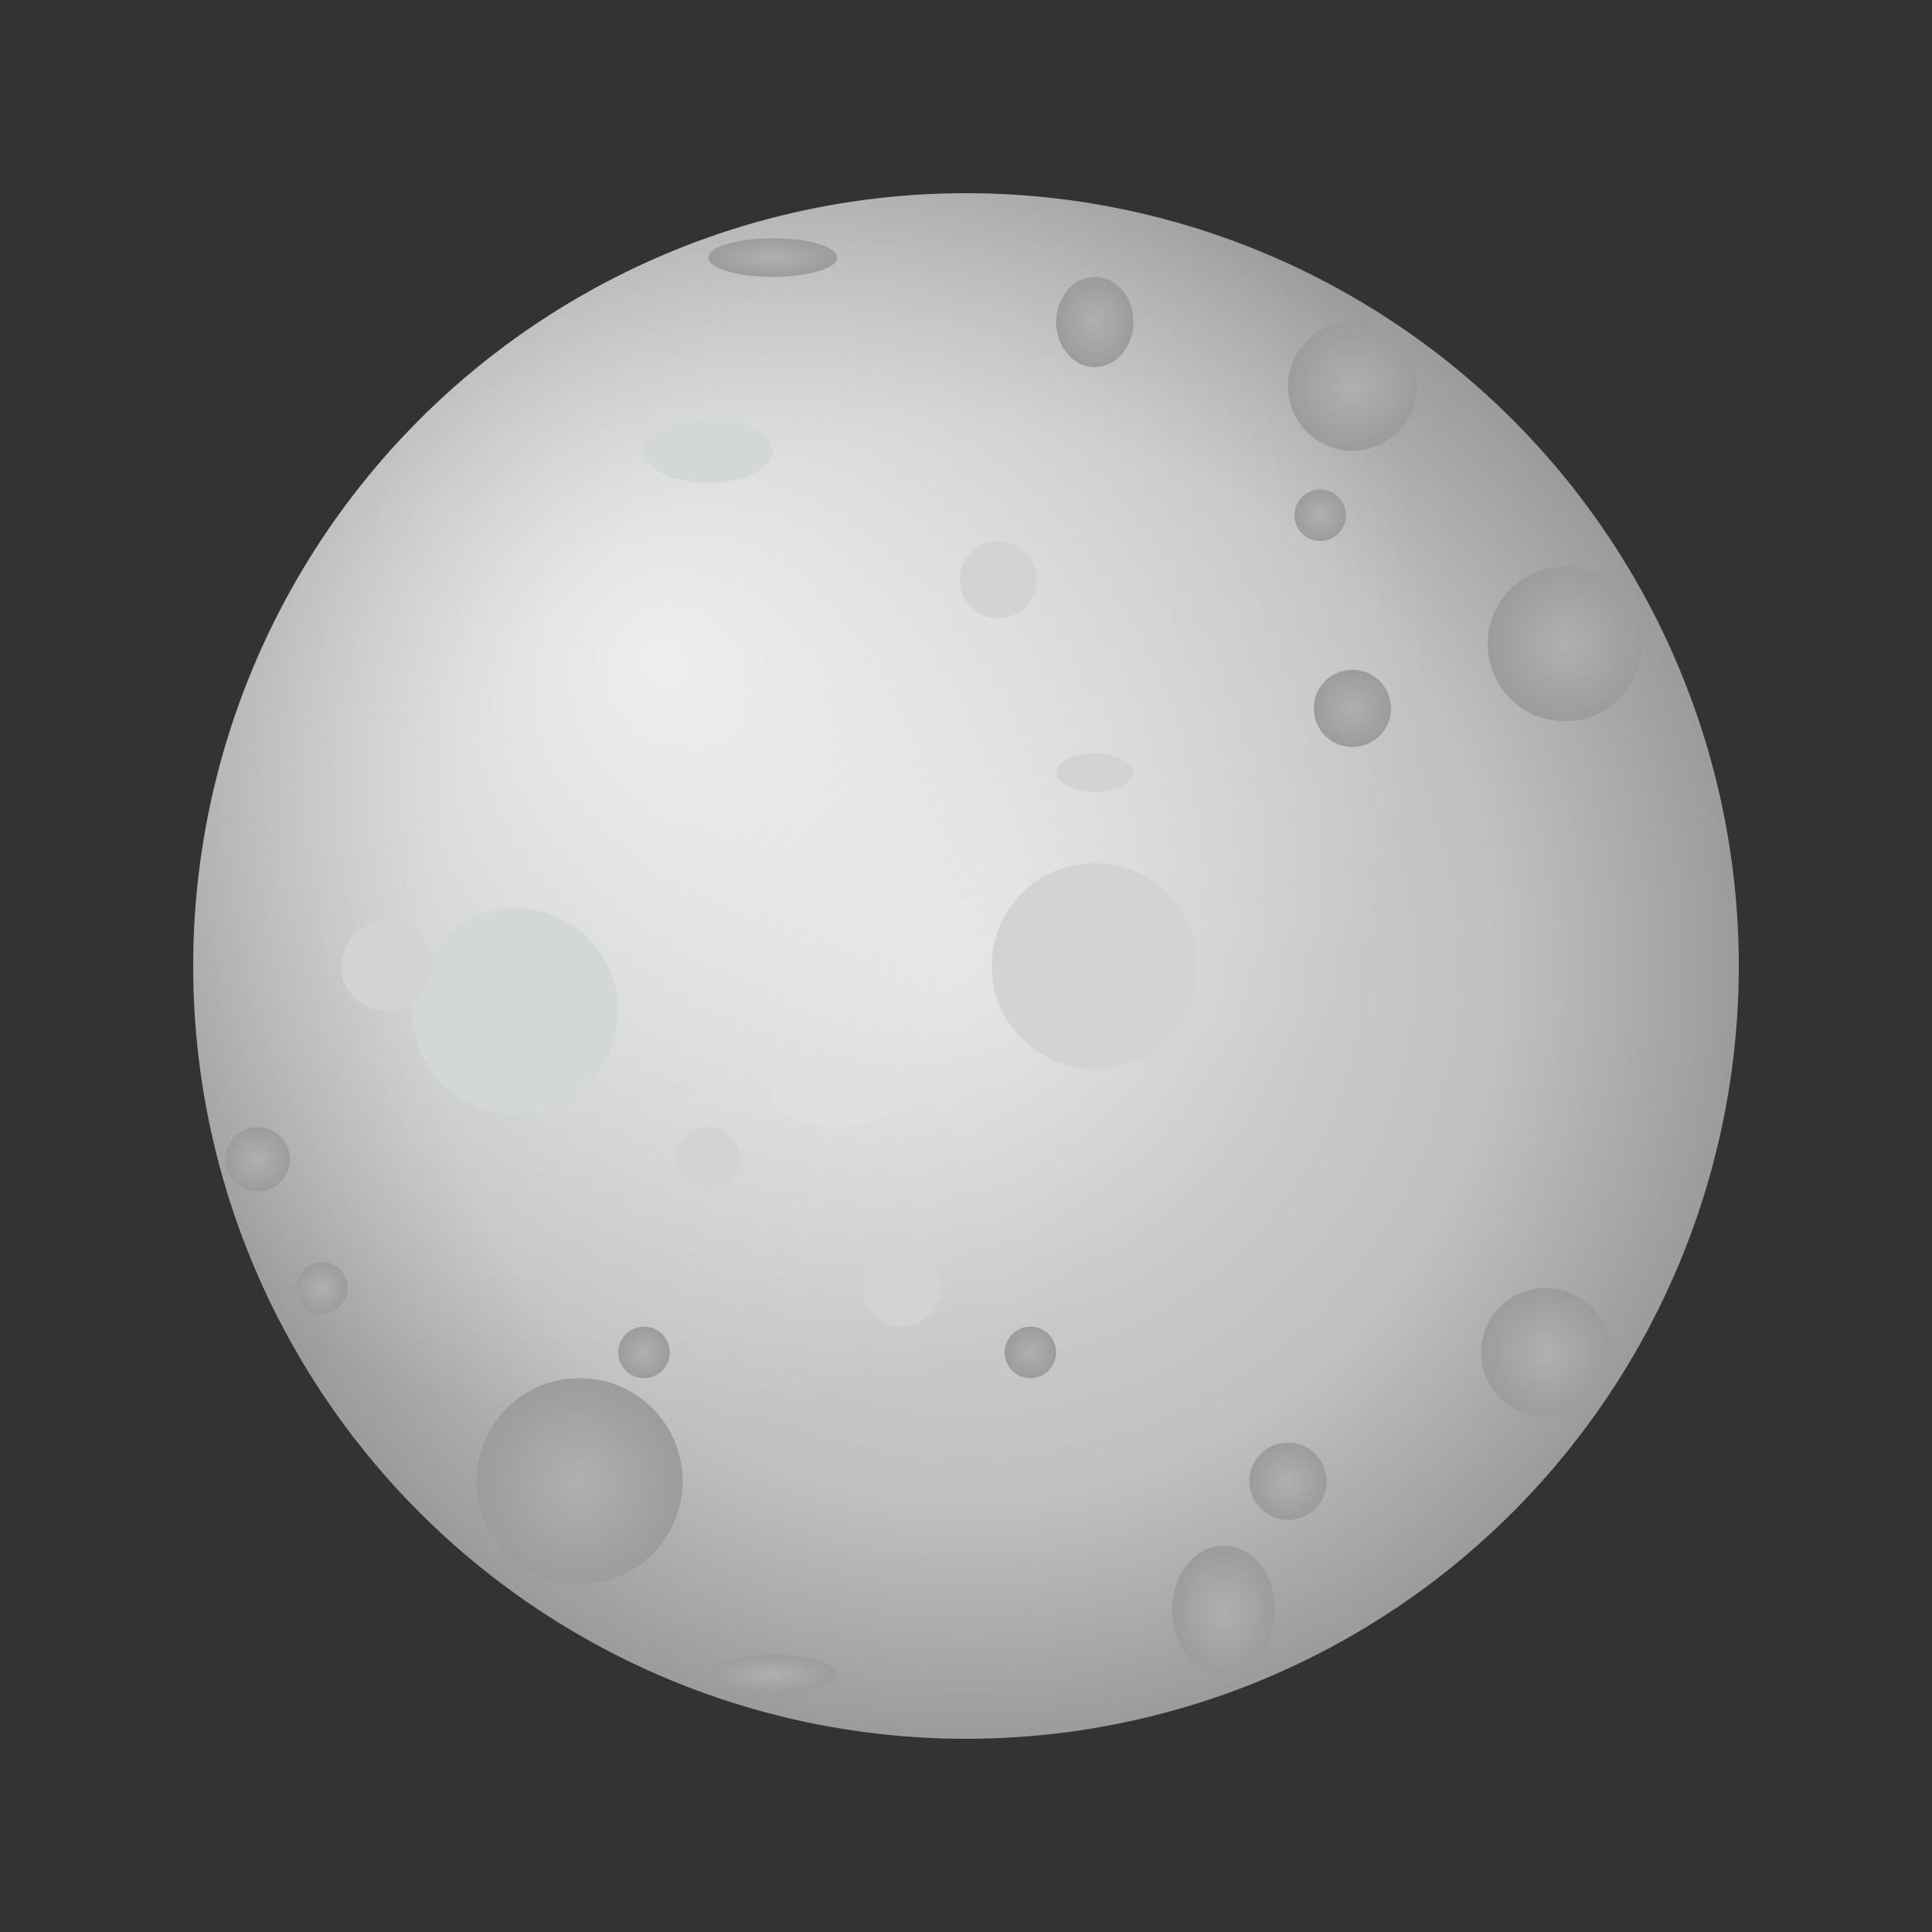 <svg width="300" height="300" viewBox="0 0 300 300" xmlns="http://www.w3.org/2000/svg" xmlns:xlink="http://www.w3.org/1999/xlink">
  <rect x="0" y="0" width="300" height="300" fill="#333333" stroke="none"/>
  <!-- Definição de gradientes -->
  <defs>
    <!-- Gradiente para a Lua -->
    <radialGradient id="moonGradient" cx="50%" cy="50%" r="50%">
      <stop offset="0%" stop-color="#dcdcdc" />
      <stop offset="70%" stop-color="#c0c0c0" />
      <stop offset="100%" stop-color="#9c9c9c" />
    </radialGradient>

    <!-- Gradiente para o reflexo solar -->
    <radialGradient id="sunReflection" cx="30%" cy="30%" r="50%">
      <stop offset="0%" stop-color="white" stop-opacity="0.7" />
      <stop offset="70%" stop-color="white" stop-opacity="0.2" />
      <stop offset="100%" stop-color="white" stop-opacity="0" />
    </radialGradient>

    <!-- Gradiente para as crateras -->
    <radialGradient id="craterGradient" cx="50%" cy="50%" r="50%">
      <stop offset="0%" stop-color="#b0b0b0" />
      <stop offset="100%" stop-color="#9c9c9c" />
    </radialGradient>
  </defs>

  <!-- Lua -->
  <circle cx="150" cy="150" r="120" fill="url(#moonGradient)" />

  <!-- Reflexo solar -->
  <circle cx="150" cy="150" r="120" fill="url(#sunReflection)" />

  <!-- Crateras -->
  <circle cx="210" cy="60" r="10" fill="url(#craterGradient)" />
  <circle cx="205" cy="80" r="4" fill="url(#craterGradient)" />
  <circle cx="90" cy="230" r="16" fill="url(#craterGradient)" />
  <circle cx="80" cy="157" r="16" fill="#d2d8d8" />
  <ellipse cx="110" cy="70" rx="10" ry="5" fill="#d2d8d8" />
  <circle cx="170" cy="150" r="16" fill="#d3d3d3" />
  <circle cx="243" cy="100" r="12" fill="url(#craterGradient)" />
  <circle cx="240" cy="210" r="10" fill="url(#craterGradient)" />
  <circle cx="100" cy="210" r="4" fill="url(#craterGradient)" />
  <circle cx="60" cy="150" r="7" fill="#d3d3d3" />
  <circle cx="50" cy="200" r="4" fill="url(#craterGradient)" />
  <circle cx="210" cy="110" r="6" fill="url(#craterGradient)" />
  <circle cx="200" cy="230" r="6" fill="url(#craterGradient)" />
  <circle cx="40" cy="180" r="5" fill="url(#craterGradient)" />  
  <circle cx="155" cy="90" r="6" fill="#d3d3d3" />
  <ellipse cx="120" cy="40" rx="10" ry="3" fill="url(#craterGradient)" />
  <ellipse cx="190" cy="250" rx="8" ry="10" fill="url(#craterGradient)" />
  <ellipse cx="120" cy="260" rx="10" ry="3" fill="url(#craterGradient)" />
  <ellipse cx="170" cy="50" rx="6" ry="7" fill="url(#craterGradient)" />
  <circle cx="110" cy="180" r="5" fill="#d3d3d3" /> <!-- Cratera mais clara -->
  <circle cx="160" cy="210" r="4" fill="url(#craterGradient)" />
  <ellipse cx="130" cy="170" rx="10" ry="5" fill="#e0e0e0" /> <!-- Elipse clara -->
  <ellipse cx="170" cy="120" rx="6" ry="3" fill="#d3d3d3" />
  <circle cx="140" cy="200" r="6" fill="#d3d3d3" /> <!-- Cratera mais clara -->
</svg>
